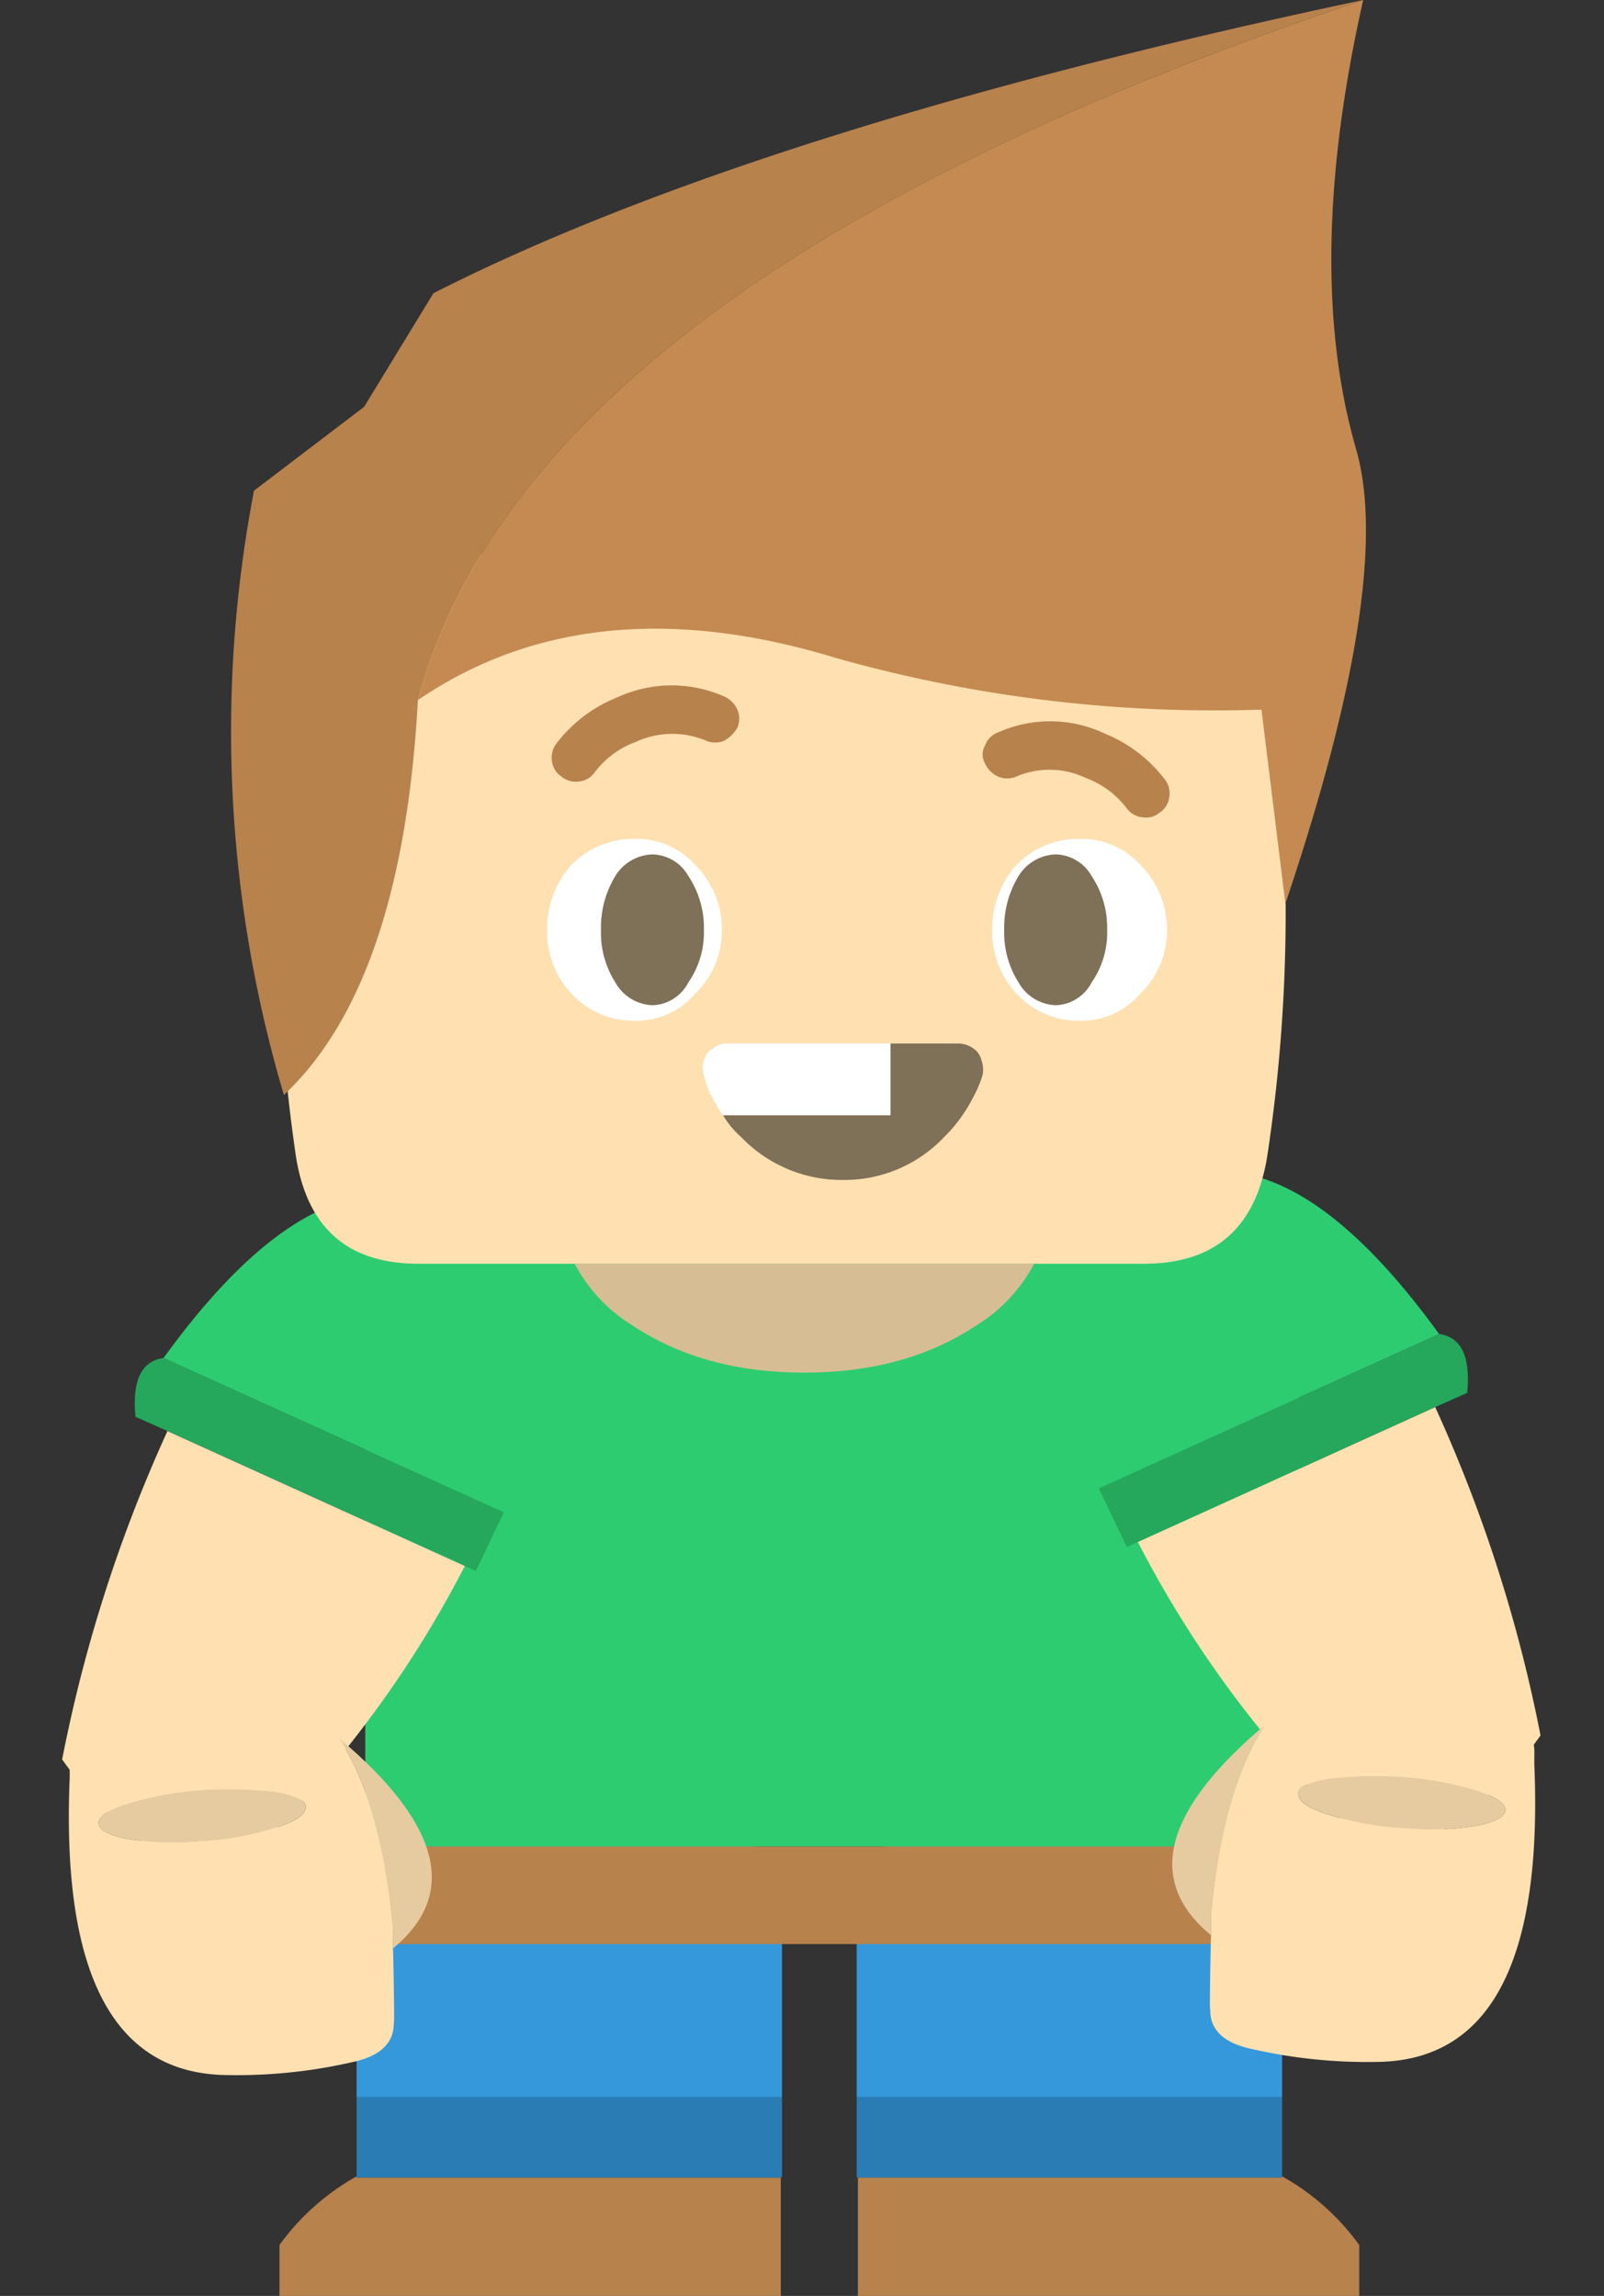 <svg xmlns="http://www.w3.org/2000/svg" width="192.732" height="275.826" viewBox="0 0 192.732 275.826"><rect x="0" y="0" width="192.732" height="275.826" fill="#333333" stroke="none"/><g transform="translate(-243.218 425.1)"><g transform="translate(276.798 -215.407)"><g transform="translate(0 0)"><path d="M48.253,25.345V11.123H-2.718v-.142a28.749,28.749,0,0,0-9.267,8.249v6.116Z" transform="translate(11.986 40.789)" fill="#b8824d"/><path d="M42.208,17.338h.145V7.667H-8.763v9.671Z" transform="translate(18.03 34.574)" fill="#2a7db4"/><path d="M34.968.23a25.159,25.159,0,0,0-18.1-7.253h-.145A24.669,24.669,0,0,0-1.233.23a24.026,24.026,0,0,0-7.53,17.778V35.217H42.353V18.008A24.257,24.257,0,0,0,34.968.23Z" transform="translate(18.03 7.024)" fill="#3498db"/></g></g><g transform="translate(406.54 -149.274) rotate(180)"><path d="M60.238,0V14.222H9.267v.142A28.749,28.749,0,0,1,0,6.116V0Z" fill="#b8824d"/><path d="M50.971,0h.145V9.671H0V0Z" transform="translate(9.267 14.222)" fill="#2a7db4"/><path d="M43.731,34.987a25.159,25.159,0,0,1-18.1,7.253h-.145A24.669,24.669,0,0,1,7.53,34.987,24.026,24.026,0,0,1,0,17.209V0H51.116V17.209A24.257,24.257,0,0,1,43.731,34.987Z" transform="translate(9.267 23.893)" fill="#3498db"/></g><g transform="translate(287.108 -280.679)"><g transform="translate(0 0)"><path d="M92.641,17.134V5.393H-19.5v11.74Z" transform="translate(19.5 72.004)" fill="#b8824d"/><path d="M92.641-21.524H-19.5v77.4H92.641Z" transform="translate(19.5 21.524)" fill="#2ecc71"/></g></g><g transform="matrix(0.966, 0.259, -0.259, 0.966, 267.441, -287.898)"><g transform="translate(0 0)"><path d="M.426,41.379a44.382,44.382,0,0,0,21.789,9.79A130.844,130.844,0,0,0,41.137,6.4L2.432,0A176.2,176.2,0,0,0,.426,41.379Z" transform="translate(2.598 34.594)" fill="#ffe0b1"/><path d="M45.168,15.011,46.6,7.31,2.307,0Q-1.42,1.566.874,7.7l4.157.653,38.7,6.4Z" transform="translate(0 26.239)" fill="#25a85c"/><path d="M28.1.394h-.143A32,32,0,0,0,24.656,0Q10.112-.226,0,26.239l44.295,7.31,1.864-9.268A18.761,18.761,0,0,0,42.575,8.748,21.734,21.734,0,0,0,28.1.394Z" transform="translate(2.307)" fill="#2ecc71"/></g></g><g transform="translate(254.405 -224.195) rotate(14.999)"><path d="M25.309,0q7.045,6.326,12.22,20.559l.575,2.3v-.144Q47.019,10.208,25.309,0M4.032,18.259a34.4,34.4,0,0,0,8.482-2.013,34.464,34.464,0,0,0,8.195-3.882q3.163-2.013,2.875-3.307-.144-1.15-3.882-.863a49.959,49.959,0,0,0-8.482,2.013,39.764,39.764,0,0,0-8.051,3.738Q-.138,15.958.006,17.252.294,18.546,4.032,18.259Z" transform="translate(5.294)" fill="#e7cba0"/><path d="M42.824,20.559Q37.648,6.326,30.6,0L2.856,7.332q-3.45.863-2.732,4.026l.431,1.581q7.764,34.792,27.6,29.617A62.174,62.174,0,0,0,42.1,37.236q4.6-2.3,3.738-5.751l-.144-.719q-1.15-4.169-2.3-8.051v.144l-.575-2.3M17.808,16.246a34.4,34.4,0,0,1-8.482,2.013q-3.738.288-4.026-1.006-.144-1.294,3.163-3.307a39.764,39.764,0,0,1,8.051-3.738A49.959,49.959,0,0,1,25,8.195q3.738-.288,3.882.863.288,1.294-2.875,3.307A34.464,34.464,0,0,1,17.808,16.246Z" fill="#ffe0b1"/></g><g transform="matrix(-0.966, 0.259, -0.259, -0.966, 433.78, -207.932)"><g transform="translate(0 0)"><path d="M.426,9.79A44.382,44.382,0,0,1,22.215,0,130.844,130.844,0,0,1,41.137,44.773l-38.7,6.4A176.2,176.2,0,0,1,.426,9.79Z" transform="translate(2.598)" fill="#ffe0b1"/><path d="M45.168,0,46.6,7.7,2.307,15.011Q-1.42,13.445.874,7.31l4.157-.653,38.7-6.4Z" transform="translate(0 44.512)" fill="#25a85c"/><path d="M28.1,33.156h-.143a32,32,0,0,1-3.3.392Q10.112,33.775,0,7.31L44.295,0l1.864,9.268A18.761,18.761,0,0,1,42.575,24.8,21.734,21.734,0,0,1,28.1,33.156Z" transform="translate(2.307 52.214)" fill="#2ecc71"/></g></g><g transform="translate(435.951 -184.023) rotate(165.001)"><g transform="translate(0 0)"><path d="M25.309,22.859Q32.354,16.534,37.53,2.3L38.1,0V.144q8.914,12.508-12.8,22.716M4.032,4.6a34.4,34.4,0,0,1,8.482,2.013A34.464,34.464,0,0,1,20.709,10.5q3.163,2.013,2.875,3.307-.144,1.15-3.882.863a49.959,49.959,0,0,1-8.482-2.013A39.764,39.764,0,0,1,3.169,8.914Q-.138,6.9.006,5.607.294,4.313,4.032,4.6Z" transform="translate(5.294 20.367)" fill="#e7cba0"/><path d="M42.824,22.667Q37.648,36.9,30.6,43.226L2.856,35.894q-3.45-.863-2.732-4.026l.431-1.581Q8.319-4.505,28.159.67A62.174,62.174,0,0,1,42.1,5.99q4.6,2.3,3.738,5.751l-.144.719q-1.15,4.169-2.3,8.051v-.144l-.575,2.3M17.808,26.98a34.4,34.4,0,0,0-8.482-2.013Q5.587,24.68,5.3,25.974q-.144,1.294,3.163,3.307a39.764,39.764,0,0,0,8.051,3.738A49.959,49.959,0,0,0,25,35.031q3.738.288,3.882-.863.288-1.294-2.875-3.307A34.464,34.464,0,0,0,17.808,26.98Z" fill="#ffe0b1"/></g></g><g transform="translate(271 -425.1)"><g transform="translate(5.613 66.565)"><path d="M-3.105,8.026q8.482,5.607,20.559,5.607T38.013,8.026A19.176,19.176,0,0,0,45.058.55H-10.15A19.176,19.176,0,0,0-3.105,8.026Z" transform="translate(45.805 84.706)" fill="#d7bd93"/><path d="M96.348,43.073A195.8,195.8,0,0,0,96.2-16.3Q94.335-29.1,81.539-29.1H-5.729q-12.652,0-14.665,13.083a204.446,204.446,0,0,0,0,59.233q2.013,12.939,14.665,12.939H81.539Q94.335,56.156,96.348,43.073Z" transform="translate(22.55 29.1)" fill="#ffe0b1"/></g><g transform="translate(37.961 82.343)"><path d="M6.527-14.037A9.47,9.47,0,0,0-.8-17.2a10.386,10.386,0,0,0-7.62,3.163A11.457,11.457,0,0,0-11.3-6.273a10.93,10.93,0,0,0,2.875,7.62A10.165,10.165,0,0,0-.8,4.653,9.285,9.285,0,0,0,6.527,1.346,10.386,10.386,0,0,0,9.69-6.273a10.868,10.868,0,0,0-3.163-7.764M29.962,16.011V7.385h-19.7a2.474,2.474,0,0,0-1.581.575A2.2,2.2,0,0,0,7.534,9.4a2.643,2.643,0,0,0,0,1.725A9.381,9.381,0,0,0,8.54,13.854a16.056,16.056,0,0,0,1.294,2.157H29.962M60.01-14.037A9.47,9.47,0,0,0,52.678-17.2a10.386,10.386,0,0,0-7.62,3.163,11.457,11.457,0,0,0-2.875,7.764,10.93,10.93,0,0,0,2.875,7.62,10.165,10.165,0,0,0,7.62,3.307A9.285,9.285,0,0,0,60.01,1.346a10.386,10.386,0,0,0,3.163-7.62A10.868,10.868,0,0,0,60.01-14.037Z" transform="translate(11.3 35.639)" fill="#fff"/><path d="M7.462-16.963a2.8,2.8,0,0,0,2.157,0A4.177,4.177,0,0,0,11.2-18.544a2.8,2.8,0,0,0,0-2.157,3.171,3.171,0,0,0-1.581-1.581,15.639,15.639,0,0,0-12.939.144,17.158,17.158,0,0,0-7.188,5.463,2.75,2.75,0,0,0-.575,2.157,2.626,2.626,0,0,0,1.15,1.869,2.75,2.75,0,0,0,2.157.575,2.626,2.626,0,0,0,1.869-1.15A10.891,10.891,0,0,1-1.02-16.819a10.468,10.468,0,0,1,8.482-.144m45.575,4.457a10.892,10.892,0,0,1,4.888,3.594,2.727,2.727,0,0,0,2.013,1.15,2.525,2.525,0,0,0,2.013-.575,2.626,2.626,0,0,0,1.15-1.869,2.75,2.75,0,0,0-.575-2.157,17.158,17.158,0,0,0-7.188-5.463,15.311,15.311,0,0,0-12.8-.144,2.587,2.587,0,0,0-1.581,1.581,2.164,2.164,0,0,0,0,2.157,3.171,3.171,0,0,0,1.581,1.581,2.8,2.8,0,0,0,2.157,0A10.135,10.135,0,0,1,53.037-12.506Z" transform="translate(11.659 23.613)" fill="#b8824d"/><path d="M26.1-2.18a13.732,13.732,0,0,0,1.15-2.732A3.343,3.343,0,0,0,27.1-6.637,2.331,2.331,0,0,0,26.1-8.075a3.092,3.092,0,0,0-1.725-.575H16.178V-.024H-3.95A11.072,11.072,0,0,0-1.793,2.564,16.712,16.712,0,0,0,10.427,7.74,16.47,16.47,0,0,0,22.5,2.708l.144-.144A18.2,18.2,0,0,0,26.1-2.18Z" transform="translate(25.084 51.674)" fill="#7f7058"/></g><g transform="translate(92.881 102.652)"><g transform="translate(0)"><path d="M18.3-1.167a10.516,10.516,0,0,0,1.869-6.326,11.176,11.176,0,0,0-1.869-6.47,5.069,5.069,0,0,0-4.313-2.588,5.415,5.415,0,0,0-4.457,2.588A11.861,11.861,0,0,0,7.8-7.492,11.148,11.148,0,0,0,9.525-1.167a5.363,5.363,0,0,0,4.457,2.732A5.031,5.031,0,0,0,18.3-1.167Z" transform="translate(-7.8 16.55)" fill="#7f7058"/></g></g><g transform="translate(44.431 102.652)"><g transform="translate(0)"><path d="M1.445-1.167A10.516,10.516,0,0,0,3.314-7.492a11.176,11.176,0,0,0-1.869-6.47A5.069,5.069,0,0,0-2.868-16.55a5.415,5.415,0,0,0-4.457,2.588A11.86,11.86,0,0,0-9.05-7.492,11.148,11.148,0,0,0-7.325-1.167,5.363,5.363,0,0,0-2.868,1.565,5.031,5.031,0,0,0,1.445-1.167Z" transform="translate(9.05 16.55)" fill="#7f7058"/></g></g><g transform="translate(0 0)"><path d="M-21.764,6.7A153.311,153.311,0,0,0-18.17,79.3q14.233-13.371,16.1-47.444Q11.59-18.752,111.51-52.25,38.906-36.867-.2-17.026L-8.538-3.368Z" transform="translate(24.502 52.25)" fill="#b8824d"/><path d="M33.619,26.823a167.628,167.628,0,0,0,51.038,6.182L87.533,56.3q13.083-38.818,8.482-54.633-6.326-22,.863-53.914Q-3.042-18.752-16.7,31.855,4,17.766,33.619,26.823Z" transform="translate(39.134 52.25)" fill="#c48a51"/></g></g></g></svg>